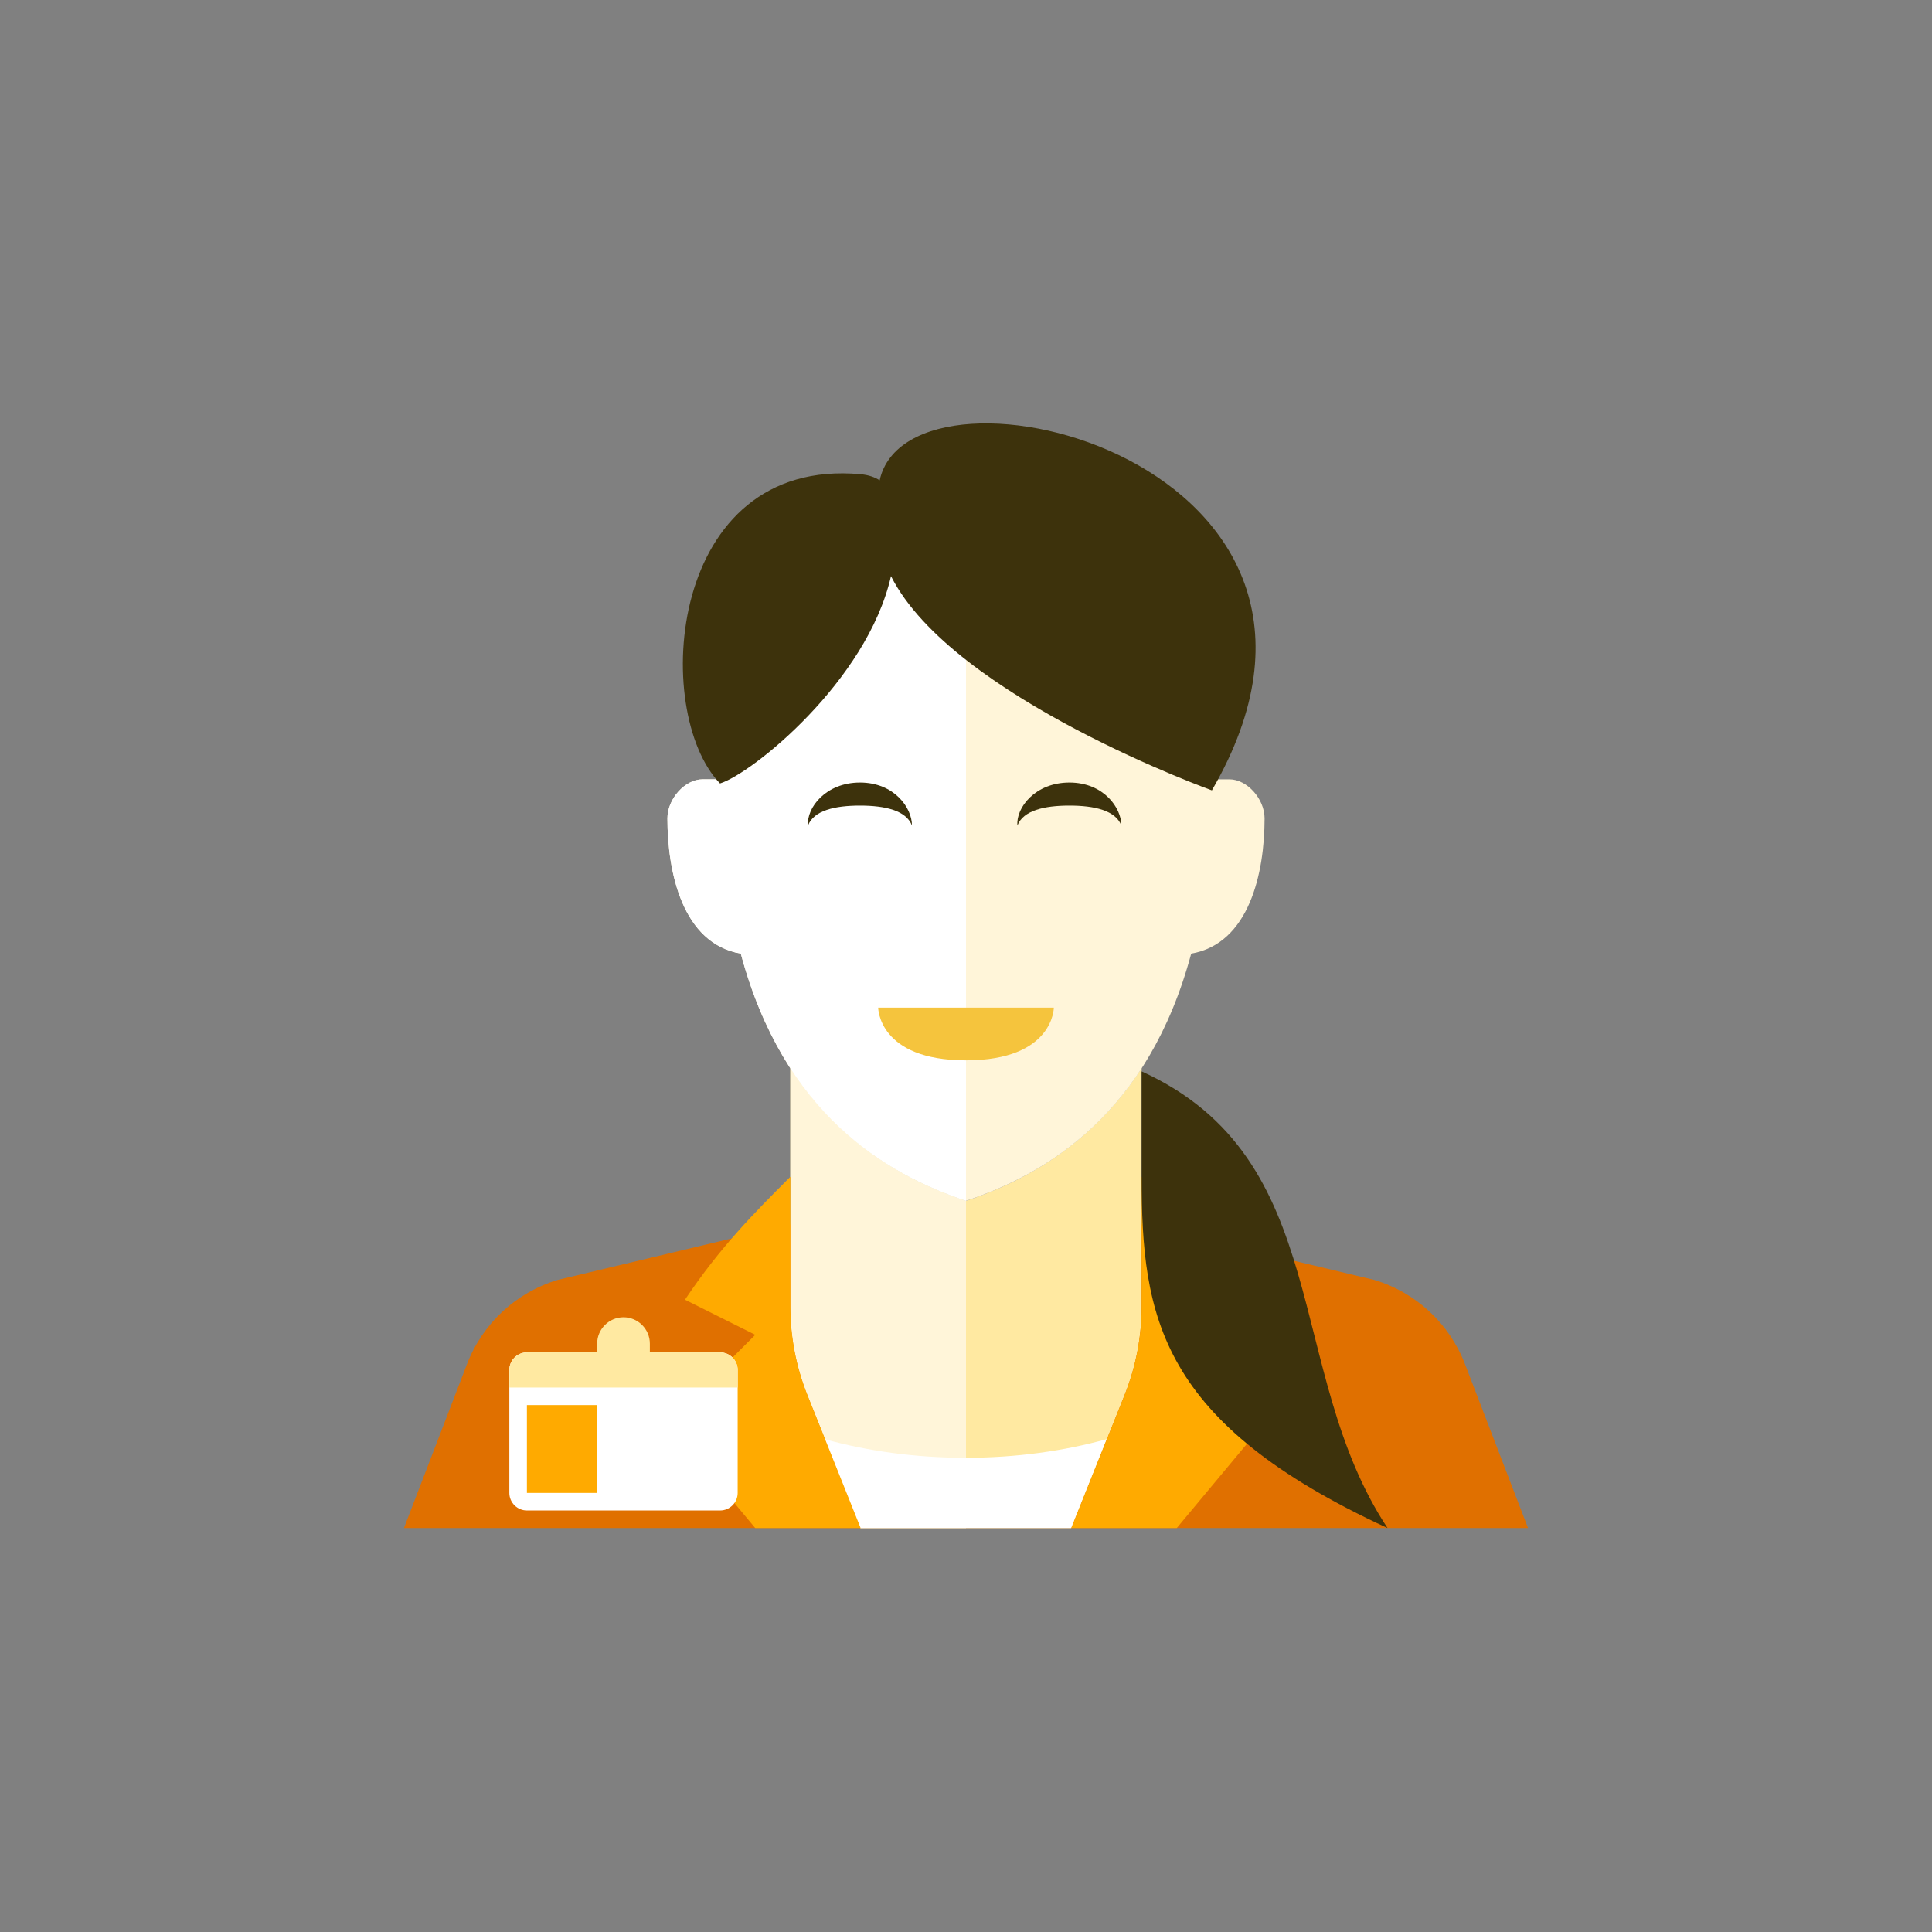 <?xml version="1.0" encoding="iso-8859-1"?>
<!-- Generator: Adobe Illustrator 17.1.0, SVG Export Plug-In . SVG Version: 6.00 Build 0)  -->
<!DOCTYPE svg PUBLIC "-//W3C//DTD SVG 1.0//EN" "http://www.w3.org/TR/2001/REC-SVG-20010904/DTD/svg10.dtd">
<svg version="1.0" xmlns="http://www.w3.org/2000/svg" xmlns:xlink="http://www.w3.org/1999/xlink" x="0px" y="0px" width="110px"
	 height="110px" viewBox="0 0 110 110" style="enable-background:new 0 0 110 110;" xml:space="preserve">
<rect x="0" y="0" width="110" height="110" fill="#808080" stroke="none"/>
<g id="Artboard" style="display:none;">
	
		<rect x="-826.5" y="-164.5" style="display:inline;fill:#808080;stroke:#000000;stroke-miterlimit:10;" width="1351" height="461"/>
</g>
<g id="R-Multicolor" style="display:none;">
	<g style="display:inline;">
		<circle style="fill:#32BEA6;" cx="55" cy="55" r="55"/>
	</g>
	<g style="display:inline;">
		<g>
			<g>
				<path style="fill:#0484AB;" d="M55,70l-7-1l-16.241,3.872c-2.371,0.711-4.279,2.48-5.168,4.791L23,87h32V70z"/>
			</g>
			<g>
				<path style="fill:#0484AB;" d="M55,70l7-1l16.241,3.872c2.371,0.711,4.279,2.48,5.168,4.791L87,87H55V70z"/>
			</g>
		</g>
		<path style="fill:#F4D0A1;" d="M55,68.371c-3.284-1.094-7.159-3.171-10-7.568v13.586c0,1.725,0.329,3.434,0.97,5.035L49,87h12
			l3.03-7.576c0.641-1.601,0.97-3.31,0.97-5.035V60.803C62.159,65.2,58.284,67.277,55,68.371z"/>
		<path style="fill:#F8E1C2;" d="M45,60.803v13.586c0,1.725,0.329,3.434,0.97,5.035L49,87h6V68.371
			C51.716,67.277,47.841,65.2,45,60.803z"/>
		<g>
			<path style="fill:#FFFFFF;" d="M54.977,83c-2.887,0-5.605-0.387-8.023-1.058L48.977,87h12L63,81.942
				C60.582,82.613,57.863,83,54.977,83z"/>
		</g>
		<g>
			<path style="fill:#21B2D1;" d="M43,87h6l-3.03-7.576c-0.641-1.601-0.97-3.31-0.97-5.035V67c-2,2-4,4-6,7l4,2l-5,5L43,87z"/>
		</g>
		<g>
			<path style="fill:#21B2D1;" d="M67,87h-6l3.03-7.576c0.641-1.601,0.97-3.31,0.97-5.035V67c2,2,4,4,6,7l-4,2l5,5L67,87z"/>
		</g>
		<g>
			<g>
				<path style="fill:#FFFFFF;" d="M42,85c0,0.55-0.45,1-1,1H30c-0.55,0-1-0.45-1-1v-7c0-0.55,0.45-1,1-1h11c0.55,0,1,0.45,1,1V85z"
					/>
			</g>
			<g>
				<rect x="30" y="80" style="fill:#9CE5F4;" width="4" height="5"/>
			</g>
			<path style="fill:#9CE5F4;" d="M41,77h-4v-0.5c0-0.825-0.675-1.5-1.5-1.5S34,75.675,34,76.5V77h-4c-0.55,0-1,0.45-1,1v1h13v-1
				C42,77.45,41.55,77,41,77z"/>
		</g>
		<path style="fill:#F8E1C2;" d="M70,44.371c-0.277,0-0.633,0-1,0c0-0.007,0-0.014,0-0.021c-0.018-9.008-1.024-16.979-14-16.979
			S41.018,35.342,41,44.35c0,0.007,0,0.014,0,0.021c-0.368,0-0.723,0-1,0c-1,0-2,1.111-2,2.222c0,3.091,0.864,7.13,4.178,7.703
			C44.62,63.398,50.396,66.837,55,68.371c4.604-1.534,10.38-4.973,12.822-14.075C71.136,53.724,72,49.684,72,46.593
			C72,45.482,71,44.371,70,44.371z"/>
		<path style="fill:#FCF1E2;" d="M41,44.35c0,0.007,0,0.014,0,0.021c-0.368,0-0.723,0-1,0c-1,0-2,1.111-2,2.222
			c0,3.091,0.864,7.13,4.178,7.703C44.62,63.398,50.396,66.837,55,68.371v-41C42.024,27.371,41.018,35.342,41,44.35z"/>
		<g>
			<g>
				<path style="fill:#3E3E3F;" d="M48.964,45.866c1.43,0,2.627,0.277,2.959,1.134c0.004-1-1.003-2.446-2.959-2.446
					c-1.953,0-3.053,1.446-2.959,2.446C46.337,46.144,47.534,45.866,48.964,45.866z"/>
			</g>
		</g>
		<g>
			<g>
				<path style="fill:#3E3E3F;" d="M60.887,45.866c1.43,0,2.627,0.277,2.959,1.134c0.004-1-1.003-2.446-2.959-2.446
					c-1.953,0-3.053,1.446-2.959,2.446C58.26,46.144,59.457,45.866,60.887,45.866z"/>
			</g>
		</g>
		<g>
			<path style="fill:#3E3E3F;" d="M65,61c11,5,8.074,17.046,14,26c-13-6-14-12-14-20C65,67,65,62,65,61z"/>
		</g>
		<path style="fill:#3E3E3F;" d="M50.084,27.346C49.81,27.17,49.458,27.042,49,27c-11-1-11.931,13.548-8.006,17.606
			c1.79-0.541,8.368-5.803,9.735-11.803C54.228,39.733,69.254,45.09,69,45C79.845,26.302,51.823,19.426,50.084,27.346z"/>
		<g>
			<path style="fill:#F79392;" d="M50,57.371h10c0,0,0,3-5,3S50,57.371,50,57.371z"/>
		</g>
	</g>
</g>
<g id="Multicolor" style="display:none;">
	<g style="display:inline;">
		<g>
			<g>
				<path style="fill:#0484AB;" d="M55,70l-7-1l-16.241,3.872c-2.371,0.711-4.279,2.48-5.168,4.791L23,87h32V70z"/>
			</g>
			<g>
				<path style="fill:#0484AB;" d="M55,70l7-1l16.241,3.872c2.371,0.711,4.279,2.48,5.168,4.791L87,87H55V70z"/>
			</g>
		</g>
		<path style="fill:#F4D0A1;" d="M55,68.371c-3.284-1.094-7.159-3.171-10-7.568v13.586c0,1.725,0.329,3.434,0.97,5.035L49,87h12
			l3.03-7.576c0.641-1.601,0.97-3.31,0.97-5.035V60.803C62.159,65.2,58.284,67.277,55,68.371z"/>
		<path style="fill:#F8E1C2;" d="M45,60.803v13.586c0,1.725,0.329,3.434,0.97,5.035L49,87h6V68.371
			C51.716,67.277,47.841,65.2,45,60.803z"/>
		<g>
			<path style="fill:#FFFFFF;" d="M54.977,83c-2.887,0-5.605-0.387-8.023-1.058L48.977,87h12L63,81.942
				C60.582,82.613,57.863,83,54.977,83z"/>
		</g>
		<g>
			<path style="fill:#21B2D1;" d="M43,87h6l-3.03-7.576c-0.641-1.601-0.97-3.31-0.97-5.035V67c-2,2-4,4-6,7l4,2l-5,5L43,87z"/>
		</g>
		<g>
			<path style="fill:#21B2D1;" d="M67,87h-6l3.03-7.576c0.641-1.601,0.97-3.31,0.97-5.035V67c2,2,4,4,6,7l-4,2l5,5L67,87z"/>
		</g>
		<g>
			<g>
				<path style="fill:#FFFFFF;" d="M42,85c0,0.55-0.45,1-1,1H30c-0.55,0-1-0.45-1-1v-7c0-0.55,0.45-1,1-1h11c0.55,0,1,0.45,1,1V85z"
					/>
			</g>
			<g>
				<rect x="30" y="80" style="fill:#9CE5F4;" width="4" height="5"/>
			</g>
			<path style="fill:#9CE5F4;" d="M41,77h-4v-0.5c0-0.825-0.675-1.5-1.5-1.5S34,75.675,34,76.5V77h-4c-0.55,0-1,0.45-1,1v1h13v-1
				C42,77.45,41.55,77,41,77z"/>
		</g>
		<path style="fill:#F8E1C2;" d="M70,44.371c-0.277,0-0.633,0-1,0c0-0.007,0-0.014,0-0.021c-0.018-9.008-1.024-16.979-14-16.979
			S41.018,35.342,41,44.35c0,0.007,0,0.014,0,0.021c-0.368,0-0.723,0-1,0c-1,0-2,1.111-2,2.222c0,3.091,0.864,7.13,4.178,7.703
			C44.62,63.398,50.396,66.837,55,68.371c4.604-1.534,10.38-4.973,12.822-14.075C71.136,53.724,72,49.684,72,46.593
			C72,45.482,71,44.371,70,44.371z"/>
		<path style="fill:#FCF1E2;" d="M41,44.35c0,0.007,0,0.014,0,0.021c-0.368,0-0.723,0-1,0c-1,0-2,1.111-2,2.222
			c0,3.091,0.864,7.13,4.178,7.703C44.62,63.398,50.396,66.837,55,68.371v-41C42.024,27.371,41.018,35.342,41,44.35z"/>
		<g>
			<g>
				<path style="fill:#3E3E3F;" d="M48.964,45.866c1.43,0,2.627,0.277,2.959,1.134c0.004-1-1.003-2.446-2.959-2.446
					c-1.953,0-3.053,1.446-2.959,2.446C46.337,46.144,47.534,45.866,48.964,45.866z"/>
			</g>
		</g>
		<g>
			<g>
				<path style="fill:#3E3E3F;" d="M60.887,45.866c1.43,0,2.627,0.277,2.959,1.134c0.004-1-1.003-2.446-2.959-2.446
					c-1.953,0-3.053,1.446-2.959,2.446C58.26,46.144,59.457,45.866,60.887,45.866z"/>
			</g>
		</g>
		<g>
			<path style="fill:#3E3E3F;" d="M65,61c11,5,8.074,17.046,14,26c-13-6-14-12-14-20C65,67,65,62,65,61z"/>
		</g>
		<path style="fill:#3E3E3F;" d="M50.084,27.346C49.81,27.17,49.458,27.042,49,27c-11-1-11.931,13.548-8.006,17.606
			c1.79-0.541,8.368-5.803,9.735-11.803C54.228,39.733,69.254,45.09,69,45C79.845,26.302,51.823,19.426,50.084,27.346z"/>
		<g>
			<path style="fill:#F79392;" d="M50,57.371h10c0,0,0,3-5,3S50,57.371,50,57.371z"/>
		</g>
	</g>
</g>
<g id="Blue" style="display:none;">
	<g style="display:inline;">
		<g>
			<g>
				<path style="fill:#0081A1;" d="M55,70l-7-1l-16.241,3.872c-2.372,0.711-4.279,2.48-5.168,4.791L23,87h32V70z"/>
			</g>
			<g>
				<path style="fill:#0081A1;" d="M55,70l7-1l16.241,3.872c2.371,0.711,4.279,2.48,5.168,4.791L87,87H55V70z"/>
			</g>
		</g>
		<path style="fill:#BBE7F2;" d="M55,68.371c-3.284-1.094-7.159-3.171-10-7.567v13.586c0,1.725,0.329,3.434,0.97,5.035L49,87h12
			l3.03-7.576c0.641-1.601,0.97-3.31,0.97-5.035V60.804C62.159,65.2,58.284,67.277,55,68.371z"/>
		<path style="fill:#E1F5FA;" d="M45,60.804v13.586c0,1.725,0.329,3.434,0.97,5.035L49,87h6V68.371
			C51.716,67.277,47.841,65.2,45,60.804z"/>
		<g>
			<path style="fill:#FFFFFF;" d="M54.977,83c-2.887,0-5.605-0.387-8.023-1.058L48.977,87h12L63,81.942
				C60.581,82.613,57.863,83,54.977,83z"/>
		</g>
		<g>
			<path style="fill:#00B7E5;" d="M43,87h6l-3.03-7.576c-0.641-1.601-0.97-3.31-0.97-5.035V67c-2,2-4,4-6,7l4,2l-5,5L43,87z"/>
		</g>
		<g>
			<path style="fill:#00B7E5;" d="M67,87h-6l3.03-7.576c0.641-1.601,0.97-3.31,0.97-5.035V67c2,2,4,4,6,7l-4,2l5,5L67,87z"/>
		</g>
		<g>
			<g>
				<path style="fill:#FFFFFF;" d="M42,85c0,0.55-0.45,1-1,1H30c-0.55,0-1-0.45-1-1v-7c0-0.55,0.45-1,1-1h11c0.55,0,1,0.45,1,1V85z"
					/>
			</g>
			<g>
				<rect x="30" y="80" style="fill:#00B7E5;" width="4" height="5"/>
			</g>
			<path style="fill:#BBE7F2;" d="M41,77h-4v-0.5c0-0.825-0.675-1.5-1.5-1.5S34,75.675,34,76.5V77h-4c-0.55,0-1,0.45-1,1v1h13v-1
				C42,77.45,41.55,77,41,77z"/>
		</g>
		<path style="fill:#E1F5FA;" d="M70,44.371c-0.277,0-0.633,0-1.001,0c0-0.007,0.001-0.014,0.001-0.021
			c-0.018-9.008-1.024-16.979-14-16.979c-12.976,0-13.982,7.971-14,16.979c0,0.007,0,0.014,0,0.021c-0.368,0-0.723,0-1,0
			c-1,0-2,1.111-2,2.222c0,3.091,0.864,7.13,4.178,7.703C44.62,63.398,50.396,66.837,55,68.371
			c4.604-1.534,10.38-4.973,12.822-14.075C71.136,53.724,72,49.684,72,46.593C72,45.482,71,44.371,70,44.371z"/>
		<path style="fill:#FFFFFF;" d="M41,44.35c0,0.007,0,0.014,0,0.021c-0.368,0-0.723,0-1,0c-1,0-2,1.111-2,2.222
			c0,3.091,0.864,7.13,4.178,7.703C44.62,63.398,50.396,66.837,55,68.371v-41C42.024,27.371,41.018,35.342,41,44.35z"/>
		<g>
			<g>
				<path style="fill:#0C333D;" d="M48.964,45.867c1.431,0,2.627,0.277,2.959,1.133c0.004-1-1.003-2.446-2.959-2.446
					c-1.953,0-3.052,1.446-2.959,2.446C46.337,46.144,47.534,45.867,48.964,45.867z"/>
			</g>
		</g>
		<g>
			<g>
				<path style="fill:#0C333D;" d="M60.887,45.867c1.431,0,2.627,0.277,2.958,1.133c0.005-1-1.003-2.446-2.958-2.446
					c-1.953,0-3.053,1.446-2.959,2.446C58.26,46.144,59.457,45.867,60.887,45.867z"/>
			</g>
		</g>
		<g>
			<path style="fill:#0C333D;" d="M65,61c11,5,8.074,17.046,14,26c-13-6-14-12-14-20C65,67,65,62,65,61z"/>
		</g>
		<path style="fill:#0C333D;" d="M50.084,27.346C49.81,27.17,49.457,27.042,49,27c-11-1-11.931,13.548-8.006,17.606
			c1.79-0.541,8.368-5.803,9.735-11.804C54.228,39.733,69.254,45.09,69,45C79.845,26.303,51.823,19.426,50.084,27.346z"/>
		<g>
			<path style="fill:#53BAD4;" d="M50,57.371h10c0,0,0,3-5,3S50,57.371,50,57.371z"/>
		</g>
	</g>
</g>
<g id="R-Blue" style="display:none;">
	<g style="display:inline;">
		<circle style="fill:#81D2EB;" cx="55" cy="55" r="55"/>
	</g>
	<g style="display:inline;">
		<g>
			<g>
				<path style="fill:#0081A1;" d="M55,70l-7-1l-16.241,3.872c-2.372,0.711-4.279,2.48-5.168,4.791L23,87h32V70z"/>
			</g>
			<g>
				<path style="fill:#0081A1;" d="M55,70l7-1l16.241,3.872c2.371,0.711,4.279,2.48,5.168,4.791L87,87H55V70z"/>
			</g>
		</g>
		<path style="fill:#BBE7F2;" d="M55,68.371c-3.284-1.094-7.159-3.171-10-7.567v13.586c0,1.725,0.329,3.434,0.97,5.035L49,87h12
			l3.03-7.576c0.641-1.601,0.97-3.31,0.97-5.035V60.804C62.159,65.2,58.284,67.277,55,68.371z"/>
		<path style="fill:#E1F5FA;" d="M45,60.804v13.586c0,1.725,0.329,3.434,0.97,5.035L49,87h6V68.371
			C51.716,67.277,47.841,65.2,45,60.804z"/>
		<g>
			<path style="fill:#FFFFFF;" d="M54.977,83c-2.887,0-5.605-0.387-8.023-1.058L48.977,87h12L63,81.942
				C60.581,82.613,57.863,83,54.977,83z"/>
		</g>
		<g>
			<path style="fill:#00B7E5;" d="M43,87h6l-3.03-7.576c-0.641-1.601-0.97-3.31-0.97-5.035V67c-2,2-4,4-6,7l4,2l-5,5L43,87z"/>
		</g>
		<g>
			<path style="fill:#00B7E5;" d="M67,87h-6l3.03-7.576c0.641-1.601,0.97-3.31,0.97-5.035V67c2,2,4,4,6,7l-4,2l5,5L67,87z"/>
		</g>
		<g>
			<g>
				<path style="fill:#FFFFFF;" d="M42,85c0,0.55-0.45,1-1,1H30c-0.55,0-1-0.45-1-1v-7c0-0.55,0.45-1,1-1h11c0.55,0,1,0.45,1,1V85z"
					/>
			</g>
			<g>
				<rect x="30" y="80" style="fill:#00B7E5;" width="4" height="5"/>
			</g>
			<path style="fill:#BBE7F2;" d="M41,77h-4v-0.5c0-0.825-0.675-1.5-1.5-1.5S34,75.675,34,76.5V77h-4c-0.55,0-1,0.45-1,1v1h13v-1
				C42,77.45,41.55,77,41,77z"/>
		</g>
		<path style="fill:#E1F5FA;" d="M70,44.371c-0.277,0-0.633,0-1.001,0c0-0.007,0.001-0.014,0.001-0.021
			c-0.018-9.008-1.024-16.979-14-16.979c-12.976,0-13.982,7.971-14,16.979c0,0.007,0,0.014,0,0.021c-0.368,0-0.723,0-1,0
			c-1,0-2,1.111-2,2.222c0,3.091,0.864,7.13,4.178,7.703C44.62,63.398,50.396,66.837,55,68.371
			c4.604-1.534,10.38-4.973,12.822-14.075C71.136,53.724,72,49.684,72,46.593C72,45.482,71,44.371,70,44.371z"/>
		<path style="fill:#FFFFFF;" d="M41,44.35c0,0.007,0,0.014,0,0.021c-0.368,0-0.723,0-1,0c-1,0-2,1.111-2,2.222
			c0,3.091,0.864,7.13,4.178,7.703C44.62,63.398,50.396,66.837,55,68.371v-41C42.024,27.371,41.018,35.342,41,44.35z"/>
		<g>
			<g>
				<path style="fill:#0C333D;" d="M48.964,45.867c1.431,0,2.627,0.277,2.959,1.133c0.004-1-1.003-2.446-2.959-2.446
					c-1.953,0-3.052,1.446-2.959,2.446C46.337,46.144,47.534,45.867,48.964,45.867z"/>
			</g>
		</g>
		<g>
			<g>
				<path style="fill:#0C333D;" d="M60.887,45.867c1.431,0,2.627,0.277,2.958,1.133c0.005-1-1.003-2.446-2.958-2.446
					c-1.953,0-3.053,1.446-2.959,2.446C58.26,46.144,59.457,45.867,60.887,45.867z"/>
			</g>
		</g>
		<g>
			<path style="fill:#0C333D;" d="M65,61c11,5,8.074,17.046,14,26c-13-6-14-12-14-20C65,67,65,62,65,61z"/>
		</g>
		<path style="fill:#0C333D;" d="M50.084,27.346C49.81,27.17,49.457,27.042,49,27c-11-1-11.931,13.548-8.006,17.606
			c1.79-0.541,8.368-5.803,9.735-11.804C54.228,39.733,69.254,45.09,69,45C79.845,26.303,51.823,19.426,50.084,27.346z"/>
		<g>
			<path style="fill:#53BAD4;" d="M50,57.371h10c0,0,0,3-5,3S50,57.371,50,57.371z"/>
		</g>
	</g>
</g>
<g id="Green" style="display:none;">
	<g style="display:inline;">
		<g>
			<g>
				<path style="fill:#009687;" d="M55,70l-7-1l-16.241,3.872c-2.372,0.711-4.279,2.48-5.168,4.791L23,87h32V70z"/>
			</g>
			<g>
				<path style="fill:#009687;" d="M55,70l7-1l16.241,3.872c2.371,0.711,4.279,2.48,5.168,4.791L87,87H55V70z"/>
			</g>
		</g>
		<path style="fill:#AAF0E9;" d="M55,68.371c-3.284-1.094-7.159-3.171-10-7.567v13.586c0,1.725,0.329,3.434,0.97,5.035L49,87h12
			l3.03-7.576c0.641-1.601,0.97-3.31,0.97-5.035V60.804C62.159,65.2,58.284,67.277,55,68.371z"/>
		<path style="fill:#D7FCF9;" d="M45,60.804v13.586c0,1.725,0.329,3.434,0.97,5.035L49,87h6V68.371
			C51.716,67.277,47.841,65.2,45,60.804z"/>
		<g>
			<path style="fill:#FFFFFF;" d="M54.977,83c-2.887,0-5.605-0.387-8.023-1.058L48.977,87h12L63,81.942
				C60.581,82.613,57.863,83,54.977,83z"/>
		</g>
		<g>
			<path style="fill:#00D6C1;" d="M43,87h6l-3.03-7.576c-0.641-1.601-0.97-3.31-0.97-5.035V67c-2,2-4,4-6,7l4,2l-5,5L43,87z"/>
		</g>
		<g>
			<path style="fill:#00D6C1;" d="M67,87h-6l3.03-7.576c0.641-1.601,0.97-3.31,0.97-5.035V67c2,2,4,4,6,7l-4,2l5,5L67,87z"/>
		</g>
		<g>
			<g>
				<path style="fill:#FFFFFF;" d="M42,85c0,0.55-0.45,1-1,1H30c-0.55,0-1-0.45-1-1v-7c0-0.55,0.45-1,1-1h11c0.55,0,1,0.45,1,1V85z"
					/>
			</g>
			<g>
				<rect x="30" y="80" style="fill:#00D6C1;" width="4" height="5"/>
			</g>
			<path style="fill:#AAF0E9;" d="M41,77h-4v-0.5c0-0.825-0.675-1.5-1.5-1.5S34,75.675,34,76.5V77h-4c-0.55,0-1,0.45-1,1v1h13v-1
				C42,77.45,41.55,77,41,77z"/>
		</g>
		<path style="fill:#D7FCF9;" d="M70,44.371c-0.277,0-0.633,0-1.001,0c0-0.007,0.001-0.014,0.001-0.021
			c-0.018-9.008-1.024-16.979-14-16.979c-12.976,0-13.982,7.971-14,16.979c0,0.007,0,0.014,0,0.021c-0.368,0-0.723,0-1,0
			c-1,0-2,1.111-2,2.222c0,3.091,0.864,7.13,4.178,7.703C44.62,63.398,50.396,66.837,55,68.371
			c4.604-1.534,10.38-4.973,12.822-14.075C71.136,53.724,72,49.684,72,46.593C72,45.482,71,44.371,70,44.371z"/>
		<path style="fill:#FFFFFF;" d="M41,44.35c0,0.007,0,0.014,0,0.021c-0.368,0-0.723,0-1,0c-1,0-2,1.111-2,2.222
			c0,3.091,0.864,7.13,4.178,7.703C44.62,63.398,50.396,66.837,55,68.371v-41C42.024,27.371,41.018,35.342,41,44.35z"/>
		<g>
			<g>
				<path style="fill:#0A3631;" d="M48.964,45.867c1.431,0,2.627,0.277,2.959,1.133c0.004-1-1.003-2.446-2.959-2.446
					c-1.953,0-3.052,1.446-2.959,2.446C46.337,46.144,47.534,45.867,48.964,45.867z"/>
			</g>
		</g>
		<g>
			<g>
				<path style="fill:#0A3631;" d="M60.887,45.867c1.431,0,2.627,0.277,2.958,1.133c0.005-1-1.003-2.446-2.958-2.446
					c-1.953,0-3.053,1.446-2.959,2.446C58.26,46.144,59.457,45.867,60.887,45.867z"/>
			</g>
		</g>
		<g>
			<path style="fill:#0A3631;" d="M65,61c11,5,8.074,17.046,14,26c-13-6-14-12-14-20C65,67,65,62,65,61z"/>
		</g>
		<path style="fill:#0A3631;" d="M50.084,27.346C49.81,27.17,49.457,27.042,49,27c-11-1-11.931,13.548-8.006,17.606
			c1.79-0.541,8.368-5.803,9.735-11.804C54.228,39.733,69.254,45.09,69,45C79.845,26.303,51.823,19.426,50.084,27.346z"/>
		<g>
			<path style="fill:#55C9BE;" d="M50,57.371h10c0,0,0,3-5,3S50,57.371,50,57.371z"/>
		</g>
	</g>
</g>
<g id="R-Green" style="display:none;">
	<g style="display:inline;">
		<circle style="fill:#77E0C4;" cx="55" cy="55" r="55"/>
	</g>
	<g style="display:inline;">
		<g>
			<g>
				<path style="fill:#009687;" d="M55,70l-7-1l-16.241,3.872c-2.372,0.711-4.279,2.48-5.168,4.791L23,87h32V70z"/>
			</g>
			<g>
				<path style="fill:#009687;" d="M55,70l7-1l16.241,3.872c2.371,0.711,4.279,2.48,5.168,4.791L87,87H55V70z"/>
			</g>
		</g>
		<path style="fill:#AAF0E9;" d="M55,68.371c-3.284-1.094-7.159-3.171-10-7.567v13.586c0,1.725,0.329,3.434,0.97,5.035L49,87h12
			l3.03-7.576c0.641-1.601,0.97-3.31,0.97-5.035V60.804C62.159,65.2,58.284,67.277,55,68.371z"/>
		<path style="fill:#D7FCF9;" d="M45,60.804v13.586c0,1.725,0.329,3.434,0.97,5.035L49,87h6V68.371
			C51.716,67.277,47.841,65.2,45,60.804z"/>
		<g>
			<path style="fill:#FFFFFF;" d="M54.977,83c-2.887,0-5.605-0.387-8.023-1.058L48.977,87h12L63,81.942
				C60.581,82.613,57.863,83,54.977,83z"/>
		</g>
		<g>
			<path style="fill:#00D6C1;" d="M43,87h6l-3.03-7.576c-0.641-1.601-0.97-3.31-0.97-5.035V67c-2,2-4,4-6,7l4,2l-5,5L43,87z"/>
		</g>
		<g>
			<path style="fill:#00D6C1;" d="M67,87h-6l3.03-7.576c0.641-1.601,0.97-3.31,0.97-5.035V67c2,2,4,4,6,7l-4,2l5,5L67,87z"/>
		</g>
		<g>
			<g>
				<path style="fill:#FFFFFF;" d="M42,85c0,0.55-0.45,1-1,1H30c-0.55,0-1-0.45-1-1v-7c0-0.55,0.45-1,1-1h11c0.55,0,1,0.45,1,1V85z"
					/>
			</g>
			<g>
				<rect x="30" y="80" style="fill:#00D6C1;" width="4" height="5"/>
			</g>
			<path style="fill:#AAF0E9;" d="M41,77h-4v-0.5c0-0.825-0.675-1.5-1.5-1.5S34,75.675,34,76.5V77h-4c-0.55,0-1,0.45-1,1v1h13v-1
				C42,77.45,41.55,77,41,77z"/>
		</g>
		<path style="fill:#D7FCF9;" d="M70,44.371c-0.277,0-0.633,0-1.001,0c0-0.007,0.001-0.014,0.001-0.021
			c-0.018-9.008-1.024-16.979-14-16.979c-12.976,0-13.982,7.971-14,16.979c0,0.007,0,0.014,0,0.021c-0.368,0-0.723,0-1,0
			c-1,0-2,1.111-2,2.222c0,3.091,0.864,7.13,4.178,7.703C44.62,63.398,50.396,66.837,55,68.371
			c4.604-1.534,10.38-4.973,12.822-14.075C71.136,53.724,72,49.684,72,46.593C72,45.482,71,44.371,70,44.371z"/>
		<path style="fill:#FFFFFF;" d="M41,44.35c0,0.007,0,0.014,0,0.021c-0.368,0-0.723,0-1,0c-1,0-2,1.111-2,2.222
			c0,3.091,0.864,7.13,4.178,7.703C44.62,63.398,50.396,66.837,55,68.371v-41C42.024,27.371,41.018,35.342,41,44.35z"/>
		<g>
			<g>
				<path style="fill:#0A3631;" d="M48.964,45.867c1.431,0,2.627,0.277,2.959,1.133c0.004-1-1.003-2.446-2.959-2.446
					c-1.953,0-3.052,1.446-2.959,2.446C46.337,46.144,47.534,45.867,48.964,45.867z"/>
			</g>
		</g>
		<g>
			<g>
				<path style="fill:#0A3631;" d="M60.887,45.867c1.431,0,2.627,0.277,2.958,1.133c0.005-1-1.003-2.446-2.958-2.446
					c-1.953,0-3.053,1.446-2.959,2.446C58.26,46.144,59.457,45.867,60.887,45.867z"/>
			</g>
		</g>
		<g>
			<path style="fill:#0A3631;" d="M65,61c11,5,8.074,17.046,14,26c-13-6-14-12-14-20C65,67,65,62,65,61z"/>
		</g>
		<path style="fill:#0A3631;" d="M50.084,27.346C49.81,27.17,49.457,27.042,49,27c-11-1-11.931,13.548-8.006,17.606
			c1.79-0.541,8.368-5.803,9.735-11.804C54.228,39.733,69.254,45.09,69,45C79.845,26.303,51.823,19.426,50.084,27.346z"/>
		<g>
			<path style="fill:#55C9BE;" d="M50,57.371h10c0,0,0,3-5,3S50,57.371,50,57.371z"/>
		</g>
	</g>
</g>
<g id="Red" style="display:none;">
	<g style="display:inline;">
		<g>
			<g>
				<path style="fill:#C23023;" d="M55,70l-7-1l-16.241,3.872c-2.372,0.711-4.279,2.48-5.168,4.791L23,87h32V70z"/>
			</g>
			<g>
				<path style="fill:#C23023;" d="M55,70l7-1l16.241,3.872c2.371,0.711,4.279,2.48,5.168,4.791L87,87H55V70z"/>
			</g>
		</g>
		<path style="fill:#FFD7D4;" d="M55,68.371c-3.284-1.094-7.159-3.171-10-7.567v13.586c0,1.725,0.329,3.434,0.97,5.035L49,87h12
			l3.03-7.576c0.641-1.601,0.97-3.31,0.97-5.035V60.804C62.159,65.2,58.284,67.277,55,68.371z"/>
		<path style="fill:#FFEFED;" d="M45,60.804v13.586c0,1.725,0.329,3.434,0.97,5.035L49,87h6V68.371
			C51.716,67.277,47.841,65.2,45,60.804z"/>
		<g>
			<path style="fill:#FFFFFF;" d="M54.977,83c-2.887,0-5.605-0.387-8.023-1.058L48.977,87h12L63,81.942
				C60.581,82.613,57.863,83,54.977,83z"/>
		</g>
		<g>
			<path style="fill:#FF6C5E;" d="M43,87h6l-3.03-7.576c-0.641-1.601-0.97-3.31-0.97-5.035V67c-2,2-4,4-6,7l4,2l-5,5L43,87z"/>
		</g>
		<g>
			<path style="fill:#FF6C5E;" d="M67,87h-6l3.03-7.576c0.641-1.601,0.97-3.31,0.97-5.035V67c2,2,4,4,6,7l-4,2l5,5L67,87z"/>
		</g>
		<g>
			<g>
				<path style="fill:#FFFFFF;" d="M42,85c0,0.55-0.45,1-1,1H30c-0.55,0-1-0.45-1-1v-7c0-0.55,0.45-1,1-1h11c0.55,0,1,0.45,1,1V85z"
					/>
			</g>
			<g>
				<rect x="30" y="80" style="fill:#FF6C5E;" width="4" height="5"/>
			</g>
			<path style="fill:#FFD7D4;" d="M41,77h-4v-0.5c0-0.825-0.675-1.5-1.5-1.5S34,75.675,34,76.5V77h-4c-0.55,0-1,0.45-1,1v1h13v-1
				C42,77.45,41.55,77,41,77z"/>
		</g>
		<path style="fill:#FFEFED;" d="M70,44.371c-0.277,0-0.633,0-1.001,0c0-0.007,0.001-0.014,0.001-0.021
			c-0.018-9.008-1.024-16.979-14-16.979c-12.976,0-13.982,7.971-14,16.979c0,0.007,0,0.014,0,0.021c-0.368,0-0.723,0-1,0
			c-1,0-2,1.111-2,2.222c0,3.091,0.864,7.13,4.178,7.703C44.62,63.398,50.396,66.837,55,68.371
			c4.604-1.534,10.38-4.973,12.822-14.075C71.136,53.724,72,49.684,72,46.593C72,45.482,71,44.371,70,44.371z"/>
		<path style="fill:#FFFFFF;" d="M41,44.35c0,0.007,0,0.014,0,0.021c-0.368,0-0.723,0-1,0c-1,0-2,1.111-2,2.222
			c0,3.091,0.864,7.13,4.178,7.703C44.62,63.398,50.396,66.837,55,68.371v-41C42.024,27.371,41.018,35.342,41,44.35z"/>
		<g>
			<g>
				<path style="fill:#4A1410;" d="M48.964,45.867c1.431,0,2.627,0.277,2.959,1.133c0.004-1-1.003-2.446-2.959-2.446
					c-1.953,0-3.052,1.446-2.959,2.446C46.337,46.144,47.534,45.867,48.964,45.867z"/>
			</g>
		</g>
		<g>
			<g>
				<path style="fill:#4A1410;" d="M60.887,45.867c1.431,0,2.627,0.277,2.958,1.133c0.005-1-1.003-2.446-2.958-2.446
					c-1.953,0-3.053,1.446-2.959,2.446C58.26,46.144,59.457,45.867,60.887,45.867z"/>
			</g>
		</g>
		<g>
			<path style="fill:#4A1410;" d="M65,61c11,5,8.074,17.046,14,26c-13-6-14-12-14-20C65,67,65,62,65,61z"/>
		</g>
		<path style="fill:#4A1410;" d="M50.084,27.346C49.81,27.17,49.457,27.042,49,27c-11-1-11.931,13.548-8.006,17.606
			c1.79-0.541,8.368-5.803,9.735-11.804C54.228,39.733,69.254,45.09,69,45C79.845,26.303,51.823,19.426,50.084,27.346z"/>
		<g>
			<path style="fill:#E8A099;" d="M50,57.371h10c0,0,0,3-5,3S50,57.371,50,57.371z"/>
		</g>
	</g>
</g>
<g id="R-Red" style="display:none;">
	<g style="display:inline;">
		<circle style="fill:#FABBAF;" cx="55" cy="55" r="55"/>
	</g>
	<g style="display:inline;">
		<g>
			<g>
				<path style="fill:#C23023;" d="M55,70l-7-1l-16.241,3.872c-2.372,0.711-4.279,2.48-5.168,4.791L23,87h32V70z"/>
			</g>
			<g>
				<path style="fill:#C23023;" d="M55,70l7-1l16.241,3.872c2.371,0.711,4.279,2.48,5.168,4.791L87,87H55V70z"/>
			</g>
		</g>
		<path style="fill:#FFD7D4;" d="M55,68.371c-3.284-1.094-7.159-3.171-10-7.567v13.586c0,1.725,0.329,3.434,0.97,5.035L49,87h12
			l3.03-7.576c0.641-1.601,0.97-3.31,0.97-5.035V60.804C62.159,65.2,58.284,67.277,55,68.371z"/>
		<path style="fill:#FFEFED;" d="M45,60.804v13.586c0,1.725,0.329,3.434,0.97,5.035L49,87h6V68.371
			C51.716,67.277,47.841,65.2,45,60.804z"/>
		<g>
			<path style="fill:#FFFFFF;" d="M54.977,83c-2.887,0-5.605-0.387-8.023-1.058L48.977,87h12L63,81.942
				C60.581,82.613,57.863,83,54.977,83z"/>
		</g>
		<g>
			<path style="fill:#FF6C5E;" d="M43,87h6l-3.03-7.576c-0.641-1.601-0.97-3.31-0.97-5.035V67c-2,2-4,4-6,7l4,2l-5,5L43,87z"/>
		</g>
		<g>
			<path style="fill:#FF6C5E;" d="M67,87h-6l3.03-7.576c0.641-1.601,0.97-3.31,0.97-5.035V67c2,2,4,4,6,7l-4,2l5,5L67,87z"/>
		</g>
		<g>
			<g>
				<path style="fill:#FFFFFF;" d="M42,85c0,0.55-0.45,1-1,1H30c-0.55,0-1-0.45-1-1v-7c0-0.55,0.45-1,1-1h11c0.55,0,1,0.45,1,1V85z"
					/>
			</g>
			<g>
				<rect x="30" y="80" style="fill:#FF6C5E;" width="4" height="5"/>
			</g>
			<path style="fill:#FFD7D4;" d="M41,77h-4v-0.5c0-0.825-0.675-1.5-1.5-1.5S34,75.675,34,76.5V77h-4c-0.55,0-1,0.45-1,1v1h13v-1
				C42,77.45,41.55,77,41,77z"/>
		</g>
		<path style="fill:#FFEFED;" d="M70,44.371c-0.277,0-0.633,0-1.001,0c0-0.007,0.001-0.014,0.001-0.021
			c-0.018-9.008-1.024-16.979-14-16.979c-12.976,0-13.982,7.971-14,16.979c0,0.007,0,0.014,0,0.021c-0.368,0-0.723,0-1,0
			c-1,0-2,1.111-2,2.222c0,3.091,0.864,7.13,4.178,7.703C44.62,63.398,50.396,66.837,55,68.371
			c4.604-1.534,10.38-4.973,12.822-14.075C71.136,53.724,72,49.684,72,46.593C72,45.482,71,44.371,70,44.371z"/>
		<path style="fill:#FFFFFF;" d="M41,44.35c0,0.007,0,0.014,0,0.021c-0.368,0-0.723,0-1,0c-1,0-2,1.111-2,2.222
			c0,3.091,0.864,7.13,4.178,7.703C44.62,63.398,50.396,66.837,55,68.371v-41C42.024,27.371,41.018,35.342,41,44.35z"/>
		<g>
			<g>
				<path style="fill:#4A1410;" d="M48.964,45.867c1.431,0,2.627,0.277,2.959,1.133c0.004-1-1.003-2.446-2.959-2.446
					c-1.953,0-3.052,1.446-2.959,2.446C46.337,46.144,47.534,45.867,48.964,45.867z"/>
			</g>
		</g>
		<g>
			<g>
				<path style="fill:#4A1410;" d="M60.887,45.867c1.431,0,2.627,0.277,2.958,1.133c0.005-1-1.003-2.446-2.958-2.446
					c-1.953,0-3.053,1.446-2.959,2.446C58.26,46.144,59.457,45.867,60.887,45.867z"/>
			</g>
		</g>
		<g>
			<path style="fill:#4A1410;" d="M65,61c11,5,8.074,17.046,14,26c-13-6-14-12-14-20C65,67,65,62,65,61z"/>
		</g>
		<path style="fill:#4A1410;" d="M50.084,27.346C49.81,27.17,49.457,27.042,49,27c-11-1-11.931,13.548-8.006,17.606
			c1.79-0.541,8.368-5.803,9.735-11.804C54.228,39.733,69.254,45.09,69,45C79.845,26.303,51.823,19.426,50.084,27.346z"/>
		<g>
			<path style="fill:#E8A099;" d="M50,57.371h10c0,0,0,3-5,3S50,57.371,50,57.371z"/>
		</g>
	</g>
</g>
<g id="Yellow">
	<g>
		<g>
			<g>
				<path style="fill:#E07000;" d="M55,70l-7-1l-16.241,3.872c-2.372,0.711-4.279,2.48-5.168,4.791L23,87h32V70z"/>
			</g>
			<g>
				<path style="fill:#E07000;" d="M55,70l7-1l16.241,3.872c2.371,0.711,4.279,2.48,5.168,4.791L87,87H55V70z"/>
			</g>
		</g>
		<path style="fill:#FFE9A1;" d="M55,68.371c-3.284-1.094-7.159-3.171-10-7.567v13.586c0,1.725,0.329,3.434,0.97,5.035L49,87h12
			l3.03-7.576c0.641-1.601,0.97-3.31,0.97-5.035V60.804C62.159,65.2,58.284,67.277,55,68.371z"/>
		<path style="fill:#FFF5D9;" d="M45,60.804v13.586c0,1.725,0.329,3.434,0.97,5.035L49,87h6V68.371
			C51.716,67.277,47.841,65.2,45,60.804z"/>
		<g>
			<path style="fill:#FFFFFF;" d="M54.977,83c-2.887,0-5.605-0.387-8.023-1.058L48.977,87h12L63,81.942
				C60.581,82.613,57.863,83,54.977,83z"/>
		</g>
		<g>
			<path style="fill:#FFAA00;" d="M43,87h6l-3.03-7.576c-0.641-1.601-0.97-3.31-0.97-5.035V67c-2,2-4,4-6,7l4,2l-5,5L43,87z"/>
		</g>
		<g>
			<path style="fill:#FFAA00;" d="M67,87h-6l3.03-7.576c0.641-1.601,0.97-3.31,0.97-5.035V67c2,2,4,4,6,7l-4,2l5,5L67,87z"/>
		</g>
		<g>
			<g>
				<path style="fill:#FFFFFF;" d="M42,85c0,0.55-0.45,1-1,1H30c-0.55,0-1-0.45-1-1v-7c0-0.55,0.45-1,1-1h11c0.55,0,1,0.45,1,1V85z"
					/>
			</g>
			<g>
				<rect x="30" y="80" style="fill:#FFAA00;" width="4" height="5"/>
			</g>
			<path style="fill:#FFE9A1;" d="M41,77h-4v-0.5c0-0.825-0.675-1.5-1.5-1.5S34,75.675,34,76.5V77h-4c-0.55,0-1,0.45-1,1v1h13v-1
				C42,77.45,41.55,77,41,77z"/>
		</g>
		<path style="fill:#FFF5D9;" d="M70,44.371c-0.277,0-0.633,0-1.001,0c0-0.007,0.001-0.014,0.001-0.021
			c-0.018-9.008-1.024-16.979-14-16.979c-12.976,0-13.982,7.971-14,16.979c0,0.007,0,0.014,0,0.021c-0.368,0-0.723,0-1,0
			c-1,0-2,1.111-2,2.222c0,3.091,0.864,7.13,4.178,7.703C44.62,63.398,50.396,66.837,55,68.371
			c4.604-1.534,10.38-4.973,12.822-14.075C71.136,53.724,72,49.684,72,46.593C72,45.482,71,44.371,70,44.371z"/>
		<path style="fill:#FFFFFF;" d="M41,44.35c0,0.007,0,0.014,0,0.021c-0.368,0-0.723,0-1,0c-1,0-2,1.111-2,2.222
			c0,3.091,0.864,7.13,4.178,7.703C44.62,63.398,50.396,66.837,55,68.371v-41C42.024,27.371,41.018,35.342,41,44.35z"/>
		<g>
			<g>
				<path style="fill:#3D320C;" d="M48.964,45.867c1.431,0,2.627,0.277,2.959,1.133c0.004-1-1.003-2.446-2.959-2.446
					c-1.953,0-3.052,1.446-2.959,2.446C46.337,46.144,47.534,45.867,48.964,45.867z"/>
			</g>
		</g>
		<g>
			<g>
				<path style="fill:#3D320C;" d="M60.887,45.867c1.431,0,2.627,0.277,2.958,1.133c0.005-1-1.003-2.446-2.958-2.446
					c-1.953,0-3.053,1.446-2.959,2.446C58.26,46.144,59.457,45.867,60.887,45.867z"/>
			</g>
		</g>
		<g>
			<path style="fill:#3D320C;" d="M65,61c11,5,8.074,17.046,14,26c-13-6-14-12-14-20C65,67,65,62,65,61z"/>
		</g>
		<path style="fill:#3D320C;" d="M50.084,27.346C49.81,27.17,49.457,27.042,49,27c-11-1-11.931,13.548-8.006,17.606
			c1.79-0.541,8.368-5.803,9.735-11.804C54.228,39.733,69.254,45.09,69,45C79.845,26.303,51.823,19.426,50.084,27.346z"/>
		<g>
			<path style="fill:#F5C43D;" d="M50,57.371h10c0,0,0,3-5,3S50,57.371,50,57.371z"/>
		</g>
	</g>
</g>
<g id="R-Yellow" style="display:none;">
	<g style="display:inline;">
		<circle style="fill:#FFD75E;" cx="55" cy="55" r="55"/>
	</g>
	<g style="display:inline;">
		<g>
			<g>
				<path style="fill:#E07000;" d="M55,70l-7-1l-16.241,3.872c-2.372,0.711-4.279,2.48-5.168,4.791L23,87h32V70z"/>
			</g>
			<g>
				<path style="fill:#E07000;" d="M55,70l7-1l16.241,3.872c2.371,0.711,4.279,2.48,5.168,4.791L87,87H55V70z"/>
			</g>
		</g>
		<path style="fill:#FFE9A1;" d="M55,68.371c-3.284-1.094-7.159-3.171-10-7.567v13.586c0,1.725,0.329,3.434,0.97,5.035L49,87h12
			l3.03-7.576c0.641-1.601,0.97-3.31,0.97-5.035V60.804C62.159,65.2,58.284,67.277,55,68.371z"/>
		<path style="fill:#FFF5D9;" d="M45,60.804v13.586c0,1.725,0.329,3.434,0.97,5.035L49,87h6V68.371
			C51.716,67.277,47.841,65.2,45,60.804z"/>
		<g>
			<path style="fill:#FFFFFF;" d="M54.977,83c-2.887,0-5.605-0.387-8.023-1.058L48.977,87h12L63,81.942
				C60.581,82.613,57.863,83,54.977,83z"/>
		</g>
		<g>
			<path style="fill:#FFAA00;" d="M43,87h6l-3.03-7.576c-0.641-1.601-0.97-3.31-0.97-5.035V67c-2,2-4,4-6,7l4,2l-5,5L43,87z"/>
		</g>
		<g>
			<path style="fill:#FFAA00;" d="M67,87h-6l3.03-7.576c0.641-1.601,0.97-3.31,0.97-5.035V67c2,2,4,4,6,7l-4,2l5,5L67,87z"/>
		</g>
		<g>
			<g>
				<path style="fill:#FFFFFF;" d="M42,85c0,0.55-0.45,1-1,1H30c-0.55,0-1-0.45-1-1v-7c0-0.55,0.45-1,1-1h11c0.55,0,1,0.45,1,1V85z"
					/>
			</g>
			<g>
				<rect x="30" y="80" style="fill:#FFAA00;" width="4" height="5"/>
			</g>
			<path style="fill:#FFE9A1;" d="M41,77h-4v-0.5c0-0.825-0.675-1.5-1.5-1.5S34,75.675,34,76.5V77h-4c-0.55,0-1,0.45-1,1v1h13v-1
				C42,77.45,41.55,77,41,77z"/>
		</g>
		<path style="fill:#FFF5D9;" d="M70,44.371c-0.277,0-0.633,0-1.001,0c0-0.007,0.001-0.014,0.001-0.021
			c-0.018-9.008-1.024-16.979-14-16.979c-12.976,0-13.982,7.971-14,16.979c0,0.007,0,0.014,0,0.021c-0.368,0-0.723,0-1,0
			c-1,0-2,1.111-2,2.222c0,3.091,0.864,7.13,4.178,7.703C44.62,63.398,50.396,66.837,55,68.371
			c4.604-1.534,10.38-4.973,12.822-14.075C71.136,53.724,72,49.684,72,46.593C72,45.482,71,44.371,70,44.371z"/>
		<path style="fill:#FFFFFF;" d="M41,44.35c0,0.007,0,0.014,0,0.021c-0.368,0-0.723,0-1,0c-1,0-2,1.111-2,2.222
			c0,3.091,0.864,7.13,4.178,7.703C44.62,63.398,50.396,66.837,55,68.371v-41C42.024,27.371,41.018,35.342,41,44.35z"/>
		<g>
			<g>
				<path style="fill:#3D320C;" d="M48.964,45.867c1.431,0,2.627,0.277,2.959,1.133c0.004-1-1.003-2.446-2.959-2.446
					c-1.953,0-3.052,1.446-2.959,2.446C46.337,46.144,47.534,45.867,48.964,45.867z"/>
			</g>
		</g>
		<g>
			<g>
				<path style="fill:#3D320C;" d="M60.887,45.867c1.431,0,2.627,0.277,2.958,1.133c0.005-1-1.003-2.446-2.958-2.446
					c-1.953,0-3.053,1.446-2.959,2.446C58.26,46.144,59.457,45.867,60.887,45.867z"/>
			</g>
		</g>
		<g>
			<path style="fill:#3D320C;" d="M65,61c11,5,8.074,17.046,14,26c-13-6-14-12-14-20C65,67,65,62,65,61z"/>
		</g>
		<path style="fill:#3D320C;" d="M50.084,27.346C49.81,27.17,49.457,27.042,49,27c-11-1-11.931,13.548-8.006,17.606
			c1.79-0.541,8.368-5.803,9.735-11.804C54.228,39.733,69.254,45.09,69,45C79.845,26.303,51.823,19.426,50.084,27.346z"/>
		<g>
			<path style="fill:#F5C43D;" d="M50,57.371h10c0,0,0,3-5,3S50,57.371,50,57.371z"/>
		</g>
	</g>
</g>
</svg>
